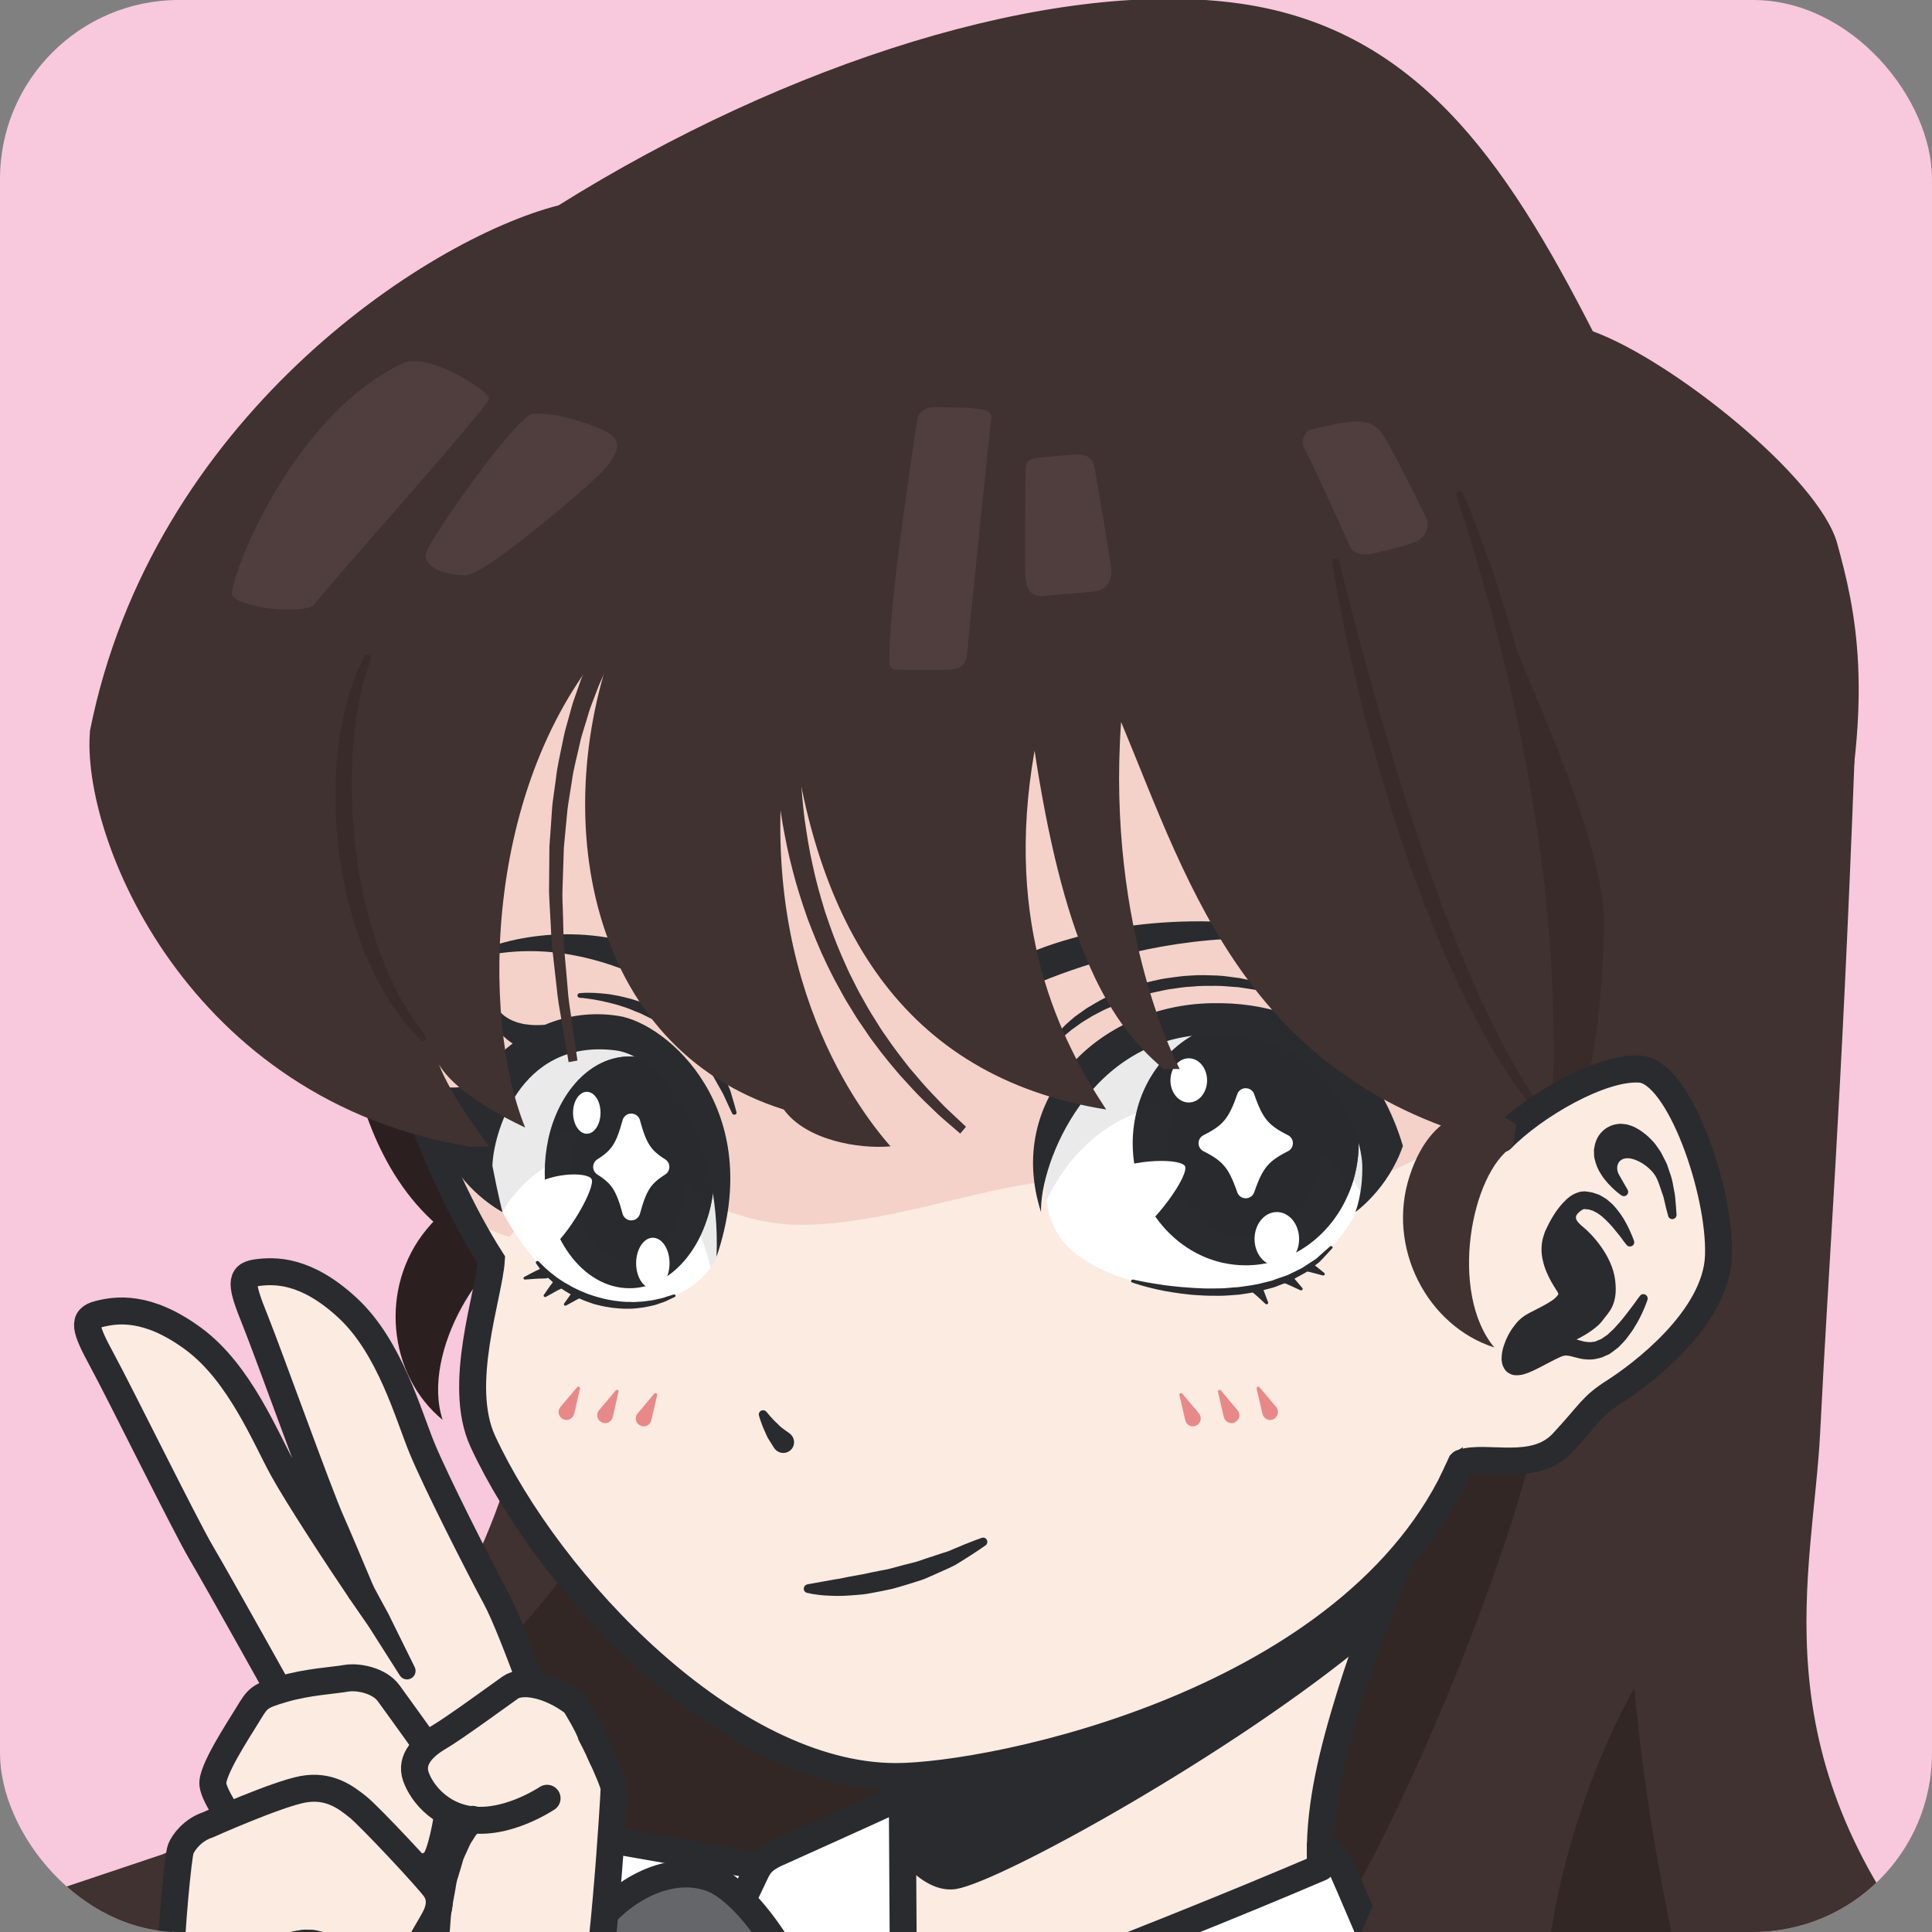 <svg width="108" height="108" viewBox="0 0 108 108" fill="none" xmlns="http://www.w3.org/2000/svg">
<rect x="0" y="0" width="108" height="108" fill="#808080" stroke="none"/>
<g clip-path="url(#clip0_11_2)">
<rect width="108" height="108" fill="#F8C8DC"/>
<path d="M159.991 167.35C159.966 166.812 159.935 166.255 159.91 165.692C159.895 165.411 159.88 165.119 159.865 164.833L159.84 164.396L159.78 163.959C159.488 161.608 159.051 159.051 158.167 156.469C157.946 155.826 157.75 155.163 157.494 154.51C157.218 153.872 156.937 153.219 156.655 152.561C156.505 152.24 156.384 151.893 156.208 151.582C156.037 151.26 155.867 150.939 155.696 150.617C155.339 149.979 155.028 149.311 154.631 148.683C153.109 146.137 151.25 143.695 149.216 141.359C147.131 139.074 144.871 136.889 142.5 134.859C140.114 132.855 137.657 130.936 135.171 129.168C132.694 127.395 130.218 125.707 127.807 124.125C125.406 122.542 123.085 121.015 120.885 119.564C118.694 118.122 116.665 116.72 114.827 115.399C113.912 114.731 113.053 114.078 112.24 113.455C111.456 112.807 110.677 112.225 110.004 111.627C109.351 111.064 108.758 110.522 108.216 110.009C98.24 97.768 101.354 88.012 101.751 80.025C102.228 70.411 102.947 61.595 103.665 42.532L30.516 43.341C30.516 43.341 30.516 46.204 30.516 67.086C30.516 87.304 21.856 97.938 9.097 103.655C7.249 104.278 5.335 104.916 3.376 105.574C0.633 106.493 -2.21 107.498 -5.089 108.588C-7.972 109.663 -10.855 110.944 -13.704 112.305C-16.547 113.701 -19.32 115.284 -21.957 117.012C-24.554 118.805 -27.01 120.744 -29.165 122.879C-29.713 123.396 -30.2 123.984 -30.707 124.521C-30.958 124.798 -31.209 125.074 -31.461 125.345C-31.712 125.612 -31.918 125.918 -32.149 126.204C-32.596 126.782 -33.038 127.355 -33.475 127.917C-33.887 128.5 -34.244 129.118 -34.62 129.7C-36.122 132.041 -37.172 134.457 -38.026 136.703L-38.192 137.12L-38.317 137.542C-38.403 137.823 -38.488 138.104 -38.569 138.376C-38.734 138.928 -38.89 139.461 -39.046 139.988C-39.222 140.505 -39.312 141.028 -39.417 141.53C-39.518 142.033 -39.618 142.525 -39.714 142.997C-39.804 143.469 -39.915 143.926 -39.98 144.368C-40.03 144.82 -40.081 145.247 -40.131 145.664C-40.221 146.488 -40.302 147.247 -40.377 147.93C-40.442 149.306 -40.452 150.386 -40.477 151.115C-40.492 151.848 -40.508 152.24 -40.508 152.24L-38.528 152.31C-38.528 152.31 -38.493 151.938 -38.433 151.235C-38.368 150.532 -38.302 149.502 -38.162 148.191C-38.056 147.548 -37.936 146.83 -37.805 146.051C-37.745 145.659 -37.675 145.252 -37.604 144.836C-37.524 144.414 -37.398 143.992 -37.293 143.55C-37.177 143.108 -37.062 142.655 -36.946 142.183C-36.825 141.716 -36.72 141.229 -36.529 140.757C-36.363 140.274 -36.188 139.782 -36.012 139.28C-35.921 139.029 -35.836 138.772 -35.745 138.516L-35.61 138.124L-35.434 137.748C-34.54 135.708 -33.475 133.538 -31.998 131.459C-31.627 130.941 -31.28 130.399 -30.878 129.886C-30.456 129.384 -30.034 128.877 -29.607 128.364C-29.386 128.113 -29.19 127.837 -28.949 127.601C-28.708 127.36 -28.472 127.118 -28.231 126.877C-27.744 126.4 -27.286 125.883 -26.764 125.421C-24.715 123.537 -22.379 121.829 -19.902 120.247C-18.471 119.388 -16.994 118.574 -15.487 117.8C-25.634 126.445 -30.376 136.366 -32.501 147.518C-35.841 165.059 -29.517 169.711 -29.517 169.711H-24.86C-24.86 169.711 -30.471 162.909 -26.176 147.277C-21.876 131.644 -11.378 122.336 4.893 112.908C-7.123 121.261 -19.968 140.953 -15.793 159.805C-11.614 178.662 2.702 187.252 2.702 187.252L7.359 185.212C2.944 175.894 4.019 163.266 4.019 163.266C5.571 178.421 16.19 185.212 16.19 185.212L18.486 184.69L63.956 200.101H87.194C92.086 194.214 94.236 174.046 94.236 174.046C94.236 174.046 93.282 197.278 92.207 200.975C100.365 202.312 113.807 200.975 113.807 200.975C113.807 200.975 123.472 195.008 127.169 173.373C130.871 151.732 120.011 132.021 120.011 132.021C120.011 132.021 131.082 138.567 137.517 152.29C145.117 168.49 142.088 182.836 142.088 182.836L145.549 184.153C153.41 162.166 144.976 146.051 132.559 132.84C135.025 134.498 137.466 136.236 139.817 138.064C142.148 139.908 144.348 141.882 146.378 143.936C148.352 146.036 150.155 148.221 151.647 150.502C153.079 152.802 154.334 155.128 155.173 157.474C156.108 159.795 156.62 162.116 157.007 164.281L157.087 164.682L157.127 165.089C157.153 165.356 157.178 165.622 157.203 165.883C157.258 166.41 157.308 166.923 157.358 167.425C157.429 167.927 157.419 168.42 157.424 168.897C157.429 169.379 157.434 169.841 157.439 170.293C157.439 170.745 157.464 171.183 157.444 171.609C157.414 172.031 157.384 172.438 157.353 172.83C157.303 173.614 157.258 174.337 157.213 174.99C157.052 176.291 156.886 177.311 156.791 178.014C156.69 178.712 156.635 179.084 156.635 179.084L158.564 179.536C158.564 179.536 158.644 179.154 158.79 178.436C158.931 177.718 159.167 176.668 159.418 175.327C159.503 174.644 159.594 173.89 159.699 173.071C159.75 172.659 159.8 172.232 159.855 171.79C159.9 171.343 159.9 170.881 159.925 170.399C159.94 169.922 159.961 169.429 159.981 168.917C160.001 168.41 160.036 167.887 159.991 167.35Z" fill="#3F3230"/>
<path d="M86.154 78.699C84.828 86.576 77.489 104.182 73.048 109.954H69.055V78.699H86.154Z" fill="#2B201F" fill-opacity="0.6"/>
<path d="M49.539 84.787H33.857C33.857 84.787 30.903 89.474 26.302 93.93V108.995H50.293L49.539 84.787Z" fill="#2B201F" fill-opacity="0.6"/>
<path d="M97.833 125.119C94.839 115.183 92.287 104.66 91.363 94.367C91.363 94.367 85.214 104.494 86.154 118.147L97.833 125.119Z" fill="#2B201F" fill-opacity="0.6"/>
<path d="M30.451 102.208C30.451 102.208 12.011 119.182 6.284 124.461C-5.887 133.794 -14.482 142.866 -14.839 143.936C-15.195 145.011 -10.423 156.108 -5.531 161.96C-0.638 167.807 9.745 172.895 16.19 174.051H45.666V119.237L30.451 102.208Z" fill="white" stroke="#292B2E" stroke-width="1.507" stroke-linecap="round" stroke-linejoin="round"/>
<path d="M80.397 82.361C80.397 82.361 77.303 88.806 75.449 94.854C73.591 100.897 72.475 106.624 76.811 112.114V124.843H43.406V105.75C43.406 105.75 49.564 104.398 50.438 100.34C51.312 96.286 52.744 82.361 52.744 82.361H80.397Z" fill="#FBEBE1" stroke="#292B2E" stroke-width="1.507"/>
<path d="M52.744 82.361C52.744 82.361 51.312 96.286 50.438 100.34C50.253 101.199 49.831 101.937 49.283 102.565C50.298 104.117 51.825 105.865 53.462 105.594C55.979 105.172 68.974 97.989 76.499 91.71C78.282 86.767 80.397 82.361 80.397 82.361H52.744Z" fill="#292B2E"/>
<path d="M29.818 69.291C27.09 69.818 23.499 75.59 24.744 79.372C21.705 76.891 21.158 71.973 23.85 68.718C26.543 65.458 29.341 66.387 30.451 68.236L29.818 69.291Z" fill="#2B201F"/>
<path d="M19.113 54.02C19.113 54.02 18.717 68.653 29.356 70.883H34.866V53.814L19.113 54.02Z" fill="#2B201F"/>
<path d="M27.467 70.431C27.347 72.4 25.518 77.393 26.99 80.573C30.687 88.565 40.774 99.31 50.082 99.31C55.452 99.31 75.796 95.251 81.643 81.884C81.643 81.884 87.37 78.483 89.881 71.265C92.383 64.041 102.108 43.933 88.746 25.679C75.379 7.419 45.305 6.706 29.436 20.666C13.563 34.625 21.203 60.641 27.467 70.431Z" fill="white"/>
<path d="M27.467 70.431C27.347 72.4 25.518 77.393 26.99 80.573C30.687 88.565 40.774 99.31 50.082 99.31C55.452 99.31 75.796 95.251 81.643 81.884C81.643 81.884 87.37 78.483 89.881 71.265C92.383 64.041 102.108 43.933 88.746 25.679C75.379 7.419 45.305 6.706 29.436 20.666C13.563 34.625 21.203 60.641 27.467 70.431Z" fill="#FBEBE1"/>
<path d="M95.196 53.101C96.371 44.782 95.562 34.992 88.746 25.679C75.379 7.419 45.305 6.706 29.436 20.666C14.688 33.636 20.234 57.009 26.121 68.105C26.829 68.522 27.608 68.879 28.467 69.14C28.467 69.14 31.782 65.403 34.58 65.488C37.373 65.569 40.256 68.532 44.928 68.467C49.605 68.397 54.342 66.518 58.511 66.041C62.68 65.558 76.59 66.041 76.59 66.041L83.612 62.66L95.196 53.101Z" fill="#F4D2C9"/>
<path d="M27.467 70.431C27.347 72.4 25.518 77.393 26.99 80.573C30.687 88.565 40.774 99.31 50.082 99.31C55.452 99.31 75.796 95.251 81.643 81.884C81.643 81.884 87.37 78.483 89.881 71.265C92.383 64.041 102.108 43.933 88.746 25.679C75.379 7.419 45.305 6.706 29.436 20.666C13.563 34.625 21.203 60.641 27.467 70.431Z" stroke="#292B2E" stroke-width="1.507"/>
<path d="M70.506 71.838C70.506 71.838 70.532 71.898 70.572 71.983C70.612 72.074 70.667 72.189 70.707 72.32C70.803 72.566 70.893 72.812 70.893 72.812C70.903 72.852 70.878 72.897 70.833 72.907C70.803 72.918 70.768 72.907 70.743 72.887L70.733 72.882C70.733 72.882 70.542 72.702 70.351 72.526C70.26 72.44 70.155 72.355 70.079 72.29C69.999 72.224 69.949 72.184 69.949 72.184C69.803 72.069 69.793 71.873 69.924 71.742C70.054 71.617 70.275 71.606 70.416 71.722C70.456 71.757 70.486 71.797 70.506 71.838Z" fill="#292B2E"/>
<path d="M72.089 71.195C72.089 71.195 72.134 71.245 72.204 71.315C72.275 71.385 72.365 71.481 72.455 71.591C72.631 71.797 72.802 72.003 72.802 72.003C72.832 72.038 72.827 72.089 72.787 72.114C72.757 72.134 72.722 72.134 72.692 72.124L72.681 72.119C72.681 72.119 72.435 72.003 72.189 71.893C72.074 71.838 71.948 71.787 71.848 71.747C71.752 71.712 71.687 71.687 71.687 71.687C71.506 71.617 71.426 71.436 71.506 71.275C71.581 71.119 71.787 71.044 71.963 71.114C72.008 71.129 72.059 71.165 72.089 71.195Z" fill="#292B2E"/>
<path d="M73.159 70.486C73.159 70.486 73.214 70.526 73.294 70.587C73.375 70.642 73.49 70.722 73.601 70.813C73.812 70.989 74.028 71.159 74.028 71.159C74.063 71.19 74.068 71.24 74.033 71.275C74.013 71.295 73.972 71.305 73.942 71.295H73.932C73.932 71.295 73.666 71.225 73.4 71.154C73.274 71.119 73.139 71.089 73.033 71.069C72.933 71.049 72.862 71.034 72.862 71.034C72.671 70.999 72.556 70.828 72.596 70.662C72.641 70.496 72.827 70.391 73.013 70.426C73.068 70.436 73.118 70.461 73.159 70.486Z" fill="#292B2E"/>
<path d="M66.262 57.084C62.424 57.491 59.746 60.922 58.938 62.971C58.134 65.016 58.134 67.864 59.475 69.457C60.822 71.054 64.368 72.435 68.964 72.199C73.561 71.958 76.63 68.211 76.811 64.031C75.444 58.852 71.672 56.622 66.262 57.084Z" fill="white"/>
<path d="M66.262 57.084C62.424 57.491 59.747 60.922 58.938 62.971C58.451 64.212 58.265 65.744 58.486 67.116C60.309 63.368 63.986 60.41 70.526 62.118C73.505 62.901 75.248 65.117 76.203 66.915C76.554 66.006 76.77 65.031 76.811 64.031C75.444 58.852 71.672 56.622 66.262 57.084Z" fill="#292B2E" fill-opacity="0.1"/>
<path d="M69.637 57.084C66.769 57.084 64.353 59.144 63.579 61.967C63.414 62.585 63.318 63.233 63.318 63.906C63.318 67.678 66.146 70.732 69.637 70.732C72.244 70.732 74.48 69.025 75.444 66.583C75.771 65.759 75.952 64.855 75.952 63.906C75.952 60.138 73.124 57.084 69.637 57.084Z" fill="#292B2E"/>
<path d="M75.952 63.906C75.952 60.138 73.124 57.084 69.637 57.084C66.769 57.084 64.353 59.144 63.579 61.967C64.227 61.756 64.976 61.605 65.785 61.535C65.488 62.248 65.312 63.052 65.312 63.906C65.312 66.789 67.246 69.12 69.637 69.12C71.888 69.12 73.736 67.045 73.937 64.393C73.932 64.388 73.932 64.383 73.927 64.378C74.505 64.996 75.022 65.724 75.444 66.583C75.771 65.759 75.952 64.855 75.952 63.906Z" fill="#292B2E" fill-opacity="0.5"/>
<path d="M75.952 63.906C75.952 61.269 74.565 58.983 72.536 57.848C72.169 57.662 71.777 57.491 71.37 57.35C70.818 57.18 70.235 57.084 69.637 57.084C68.13 57.084 66.759 57.652 65.674 58.601C66.131 58.526 66.603 58.476 67.106 58.476C73.907 58.42 75.52 64.212 75.55 65.795C75.55 65.975 75.55 66.146 75.54 66.312C75.801 65.558 75.952 64.755 75.952 63.906Z" fill="#292B2E" fill-opacity="0.5"/>
<path d="M71.772 63.906C70.552 64.519 70.14 65.011 69.637 66.483C69.13 65.011 68.718 64.519 67.502 63.906C68.718 63.298 69.13 62.806 69.637 61.334C70.14 62.801 70.552 63.298 71.772 63.906Z" fill="white" stroke="white" stroke-width="1.005" stroke-linecap="round" stroke-linejoin="round"/>
<path d="M67.477 60.395C67.477 61.078 67.02 61.63 66.453 61.63C65.885 61.63 65.428 61.078 65.428 60.395C65.428 59.711 65.885 59.159 66.453 59.159C67.02 59.159 67.477 59.711 67.477 60.395Z" fill="white"/>
<path d="M72.621 69.261C72.621 70.09 72.064 70.763 71.375 70.763C70.687 70.763 70.13 70.09 70.13 69.261C70.13 68.427 70.687 67.754 71.375 67.754C72.064 67.754 72.621 68.427 72.621 69.261Z" fill="white"/>
<path d="M62.881 69.457C64.489 68.582 66.578 65.594 66.222 65.157C65.86 64.725 62.906 64.75 61.329 65.84C61.329 65.84 60.852 67.914 62.881 69.457Z" fill="white"/>
<path d="M78.78 60.033C78.73 59.943 78.604 59.902 78.498 59.947L78.483 59.958C78.483 59.958 78.423 59.983 78.323 60.028C78.272 60.048 78.212 60.078 78.142 60.103C78.071 60.123 77.986 60.148 77.901 60.174C77.815 60.204 77.71 60.209 77.609 60.224C77.509 60.239 77.398 60.239 77.288 60.239C77.182 60.244 77.062 60.219 76.946 60.209C76.836 60.199 76.72 60.158 76.605 60.138C76.579 60.133 76.554 60.123 76.529 60.113C76.404 59.943 76.273 59.772 76.138 59.611C76.248 59.561 76.353 59.511 76.449 59.45C76.595 59.36 76.735 59.279 76.851 59.179C76.971 59.078 77.087 58.988 77.177 58.883C77.268 58.782 77.358 58.697 77.418 58.596C77.479 58.501 77.534 58.415 77.584 58.34C77.619 58.255 77.65 58.184 77.675 58.129C77.725 58.019 77.75 57.953 77.75 57.953C77.78 57.888 77.76 57.808 77.7 57.752C77.619 57.682 77.489 57.682 77.403 57.752L77.393 57.762C77.393 57.762 77.348 57.803 77.263 57.878C77.228 57.913 77.177 57.953 77.122 57.998C77.062 58.039 76.991 58.084 76.916 58.134C76.846 58.184 76.75 58.219 76.66 58.265C76.569 58.31 76.464 58.335 76.359 58.365C76.258 58.405 76.138 58.415 76.027 58.435C75.916 58.461 75.791 58.461 75.68 58.471C75.439 58.471 75.203 58.461 74.977 58.425C74.696 58.184 74.394 57.958 74.078 57.747C74.173 57.682 74.269 57.617 74.354 57.536C74.48 57.426 74.6 57.33 74.701 57.21C74.801 57.099 74.897 56.994 74.962 56.873C75.037 56.758 75.108 56.657 75.148 56.552C75.188 56.451 75.228 56.356 75.263 56.276C75.278 56.19 75.299 56.115 75.314 56.054C75.339 55.939 75.354 55.869 75.354 55.869C75.369 55.798 75.339 55.728 75.268 55.683C75.173 55.623 75.042 55.643 74.977 55.723L74.962 55.738C74.962 55.738 74.927 55.783 74.862 55.869C74.826 55.909 74.786 55.954 74.746 56.014C74.691 56.059 74.63 56.115 74.565 56.175C74.505 56.235 74.419 56.286 74.334 56.341C74.259 56.396 74.158 56.441 74.058 56.486C73.967 56.542 73.852 56.567 73.746 56.607C73.641 56.642 73.52 56.662 73.41 56.693C73.174 56.728 72.938 56.753 72.712 56.753C72.486 56.758 72.275 56.738 72.094 56.723C72.043 56.713 71.998 56.708 71.953 56.703C70.717 56.27 69.306 56.044 67.683 56.08C61.359 56.215 56.165 61.45 58.194 67.754C58.114 65.026 60.907 57.888 67.713 57.833C74.515 57.782 76.122 63.569 76.153 65.157C76.183 66.744 75.766 67.754 75.766 67.754C75.766 67.754 77.589 66.478 78.423 64.057C78.127 63.062 77.73 62.108 77.233 61.223C77.313 61.198 77.393 61.173 77.469 61.143C77.614 61.083 77.755 61.033 77.88 60.957C78.006 60.887 78.122 60.827 78.212 60.751C78.302 60.676 78.383 60.611 78.458 60.555C78.523 60.485 78.579 60.43 78.619 60.38C78.704 60.289 78.755 60.234 78.755 60.234C78.805 60.179 78.815 60.103 78.78 60.033Z" fill="#292B2E"/>
<path d="M63.348 71.531C63.348 71.531 63.529 71.571 63.846 71.632C64.006 71.667 64.197 71.702 64.423 71.737C64.644 71.777 64.895 71.807 65.172 71.853C65.448 71.883 65.744 71.923 66.061 71.948C66.377 71.968 66.709 72.003 67.055 72.013C67.402 72.034 67.759 72.028 68.12 72.023C68.487 72.028 68.844 71.968 69.216 71.953C69.577 71.903 69.939 71.858 70.29 71.787C70.461 71.747 70.637 71.707 70.803 71.662C70.979 71.627 71.144 71.581 71.295 71.516C71.612 71.395 71.938 71.32 72.199 71.169C72.34 71.099 72.471 71.034 72.601 70.974C72.666 70.943 72.732 70.908 72.792 70.878C72.847 70.843 72.908 70.803 72.958 70.768C73.179 70.622 73.385 70.486 73.566 70.371C73.726 70.235 73.862 70.105 73.978 70.004C74.209 69.803 74.339 69.688 74.339 69.688L74.349 69.678C74.384 69.647 74.435 69.647 74.47 69.678C74.5 69.708 74.5 69.753 74.475 69.778C74.475 69.778 74.354 69.914 74.143 70.14C74.033 70.255 73.912 70.396 73.751 70.552C73.576 70.687 73.375 70.838 73.159 71.009C73.103 71.049 73.048 71.089 72.988 71.134C72.928 71.169 72.862 71.205 72.797 71.24C72.661 71.315 72.526 71.391 72.385 71.466C72.114 71.637 71.782 71.742 71.451 71.873C71.29 71.943 71.114 71.998 70.933 72.038C70.758 72.084 70.577 72.129 70.396 72.179C70.029 72.26 69.647 72.315 69.271 72.37C68.889 72.395 68.507 72.44 68.13 72.435C67.759 72.435 67.387 72.435 67.03 72.405C66.674 72.395 66.332 72.35 66.011 72.31C65.689 72.27 65.388 72.214 65.106 72.169C63.996 71.953 63.288 71.692 63.288 71.692C63.238 71.677 63.213 71.627 63.233 71.581C63.253 71.541 63.303 71.521 63.348 71.531Z" fill="#292B2E"/>
<path d="M55.648 56.08C55.648 56.08 65.353 50.489 76.253 53.181C72.913 51.549 66.071 50.876 60.781 52.222C55.487 53.573 55.608 54.648 55.648 56.08Z" fill="#292B2E"/>
<path d="M58.712 58.305C58.712 58.305 58.837 58.124 59.063 57.813C59.204 57.667 59.37 57.481 59.571 57.28C59.787 57.099 60.013 56.863 60.309 56.672C60.455 56.572 60.6 56.466 60.756 56.356C60.922 56.26 61.093 56.16 61.269 56.054C61.615 55.843 62.012 55.663 62.424 55.482C62.63 55.401 62.846 55.316 63.062 55.231C63.278 55.15 63.509 55.095 63.735 55.02C63.961 54.949 64.197 54.889 64.433 54.839C64.669 54.789 64.906 54.728 65.147 54.693C65.634 54.628 66.116 54.547 66.598 54.532C67.076 54.492 67.553 54.517 68.01 54.532C68.467 54.547 68.904 54.633 69.316 54.678C69.723 54.764 70.11 54.849 70.461 54.924C70.808 55.03 71.119 55.135 71.395 55.226C71.677 55.311 71.898 55.437 72.089 55.512C72.466 55.683 72.676 55.778 72.676 55.778C72.742 55.808 72.767 55.879 72.732 55.934C72.702 55.984 72.636 56.009 72.576 55.989L72.566 55.984C72.566 55.984 72.345 55.914 71.953 55.793C71.757 55.733 71.536 55.633 71.255 55.577C70.979 55.512 70.667 55.447 70.336 55.356C69.994 55.306 69.622 55.246 69.225 55.185C68.829 55.165 68.412 55.11 67.98 55.11C67.548 55.11 67.101 55.1 66.648 55.15C66.191 55.165 65.739 55.251 65.282 55.311C65.056 55.351 64.835 55.411 64.614 55.452C64.388 55.497 64.167 55.552 63.951 55.617C63.735 55.683 63.519 55.743 63.313 55.813C63.107 55.884 62.901 55.959 62.7 56.029C62.499 56.1 62.313 56.195 62.128 56.276C61.937 56.356 61.751 56.431 61.585 56.522C61.409 56.612 61.243 56.697 61.083 56.783C60.927 56.873 60.781 56.969 60.636 57.054C60.495 57.139 60.359 57.23 60.244 57.32C60.118 57.411 60.003 57.491 59.892 57.572C59.686 57.737 59.52 57.888 59.37 58.014C59.104 58.295 58.948 58.456 58.948 58.456C58.898 58.511 58.807 58.521 58.742 58.471C58.687 58.431 58.677 58.36 58.712 58.305Z" fill="#292B2E"/>
<path d="M31.034 71.521C31.034 71.521 30.988 71.571 30.928 71.652C30.868 71.727 30.788 71.828 30.707 71.943C30.551 72.164 30.401 72.385 30.401 72.385C30.375 72.42 30.386 72.471 30.431 72.491C30.461 72.511 30.496 72.506 30.521 72.491L30.536 72.486C30.536 72.486 30.767 72.355 31.003 72.224C31.114 72.159 31.235 72.099 31.33 72.054C31.42 72.003 31.481 71.978 31.481 71.978C31.651 71.893 31.717 71.707 31.626 71.551C31.531 71.401 31.32 71.345 31.149 71.431C31.104 71.451 31.064 71.486 31.034 71.521Z" fill="#292B2E"/>
<path d="M32.174 72.008C32.174 72.008 32.134 72.064 32.068 72.139C32.008 72.214 31.923 72.315 31.847 72.43C31.692 72.651 31.536 72.867 31.536 72.867C31.506 72.903 31.521 72.953 31.561 72.978C31.591 72.993 31.626 72.993 31.657 72.978L31.666 72.968C31.666 72.968 31.903 72.842 32.134 72.712C32.249 72.646 32.37 72.586 32.465 72.541C32.561 72.496 32.621 72.466 32.621 72.466C32.792 72.385 32.857 72.199 32.767 72.049C32.676 71.893 32.465 71.838 32.294 71.918C32.244 71.938 32.204 71.973 32.174 72.008Z" fill="#292B2E"/>
<path d="M30.315 70.878C30.315 70.878 30.25 70.908 30.154 70.948C30.064 70.994 29.933 71.049 29.803 71.119C29.557 71.25 29.306 71.38 29.306 71.38C29.265 71.406 29.25 71.451 29.276 71.491C29.291 71.516 29.326 71.531 29.356 71.526H29.371C29.371 71.526 29.647 71.506 29.924 71.486C30.054 71.476 30.195 71.471 30.3 71.471C30.406 71.466 30.476 71.466 30.476 71.466C30.672 71.466 30.828 71.325 30.823 71.149C30.818 70.979 30.662 70.843 30.466 70.843C30.411 70.843 30.36 70.858 30.315 70.878Z" fill="#292B2E"/>
<path d="M26.658 63.047L28.09 67.754C28.929 69.301 30.958 72.646 34.404 72.912C37.85 73.184 39.759 71.285 40.086 70.165C40.412 69.05 40.513 62.585 38.026 59.832C35.54 57.074 29.316 55.602 26.658 63.047Z" fill="white"/>
<path d="M33.52 64.298C36.65 64.122 38.689 66.85 39.729 70.863C39.905 70.617 40.025 70.376 40.086 70.165C40.412 69.045 40.513 62.585 38.026 59.832C35.54 57.074 29.316 55.602 26.658 63.047L28.09 67.754C28.09 67.754 29.728 64.514 33.52 64.298Z" fill="#292B2E" fill-opacity="0.1"/>
<path d="M35.193 59.058C33.043 59.058 31.23 61.017 30.647 63.695C30.521 64.278 30.451 64.895 30.451 65.533C30.451 69.115 32.571 72.013 35.193 72.013C37.147 72.013 38.83 70.391 39.553 68.075C39.794 67.297 39.93 66.438 39.93 65.533C39.93 61.957 37.81 59.058 35.193 59.058Z" fill="#292B2E"/>
<path d="M39.93 65.533C39.93 61.957 37.81 59.058 35.188 59.058C33.038 59.058 31.23 61.017 30.647 63.7C31.129 63.494 31.697 63.353 32.304 63.283C32.074 63.961 31.948 64.725 31.948 65.533C31.948 68.271 33.4 70.486 35.193 70.486C36.881 70.486 38.267 68.517 38.423 65.996C38.418 65.996 38.418 65.996 38.418 65.996C38.85 66.578 39.237 67.266 39.553 68.075C39.794 67.297 39.93 66.438 39.93 65.533Z" fill="#292B2E" fill-opacity="0.5"/>
<path d="M39.93 65.533C39.93 63.032 38.89 60.862 37.368 59.787C37.092 59.606 36.8 59.45 36.489 59.31C36.077 59.149 35.645 59.058 35.188 59.058C34.063 59.058 33.028 59.601 32.219 60.5C32.561 60.425 32.917 60.385 33.289 60.38C38.398 60.329 39.603 65.825 39.628 67.332C39.628 67.502 39.628 67.663 39.623 67.819C39.819 67.106 39.93 66.342 39.93 65.533Z" fill="#292B2E" fill-opacity="0.5"/>
<path d="M36.916 65.232C35.986 65.825 35.675 66.297 35.288 67.719C34.901 66.297 34.59 65.825 33.661 65.232C34.59 64.644 34.901 64.167 35.288 62.751C35.675 64.167 35.986 64.644 36.916 65.232Z" fill="white" stroke="white" stroke-width="1.005" stroke-linecap="round" stroke-linejoin="round"/>
<path d="M33.57 62.203C33.57 62.851 33.229 63.378 32.802 63.378C32.38 63.378 32.033 62.851 32.033 62.203C32.033 61.555 32.38 61.033 32.802 61.033C33.229 61.033 33.57 61.555 33.57 62.203Z" fill="white"/>
<path d="M37.428 70.617C37.428 71.4 37.011 72.038 36.494 72.038C35.981 72.038 35.56 71.4 35.56 70.617C35.56 69.828 35.981 69.19 36.494 69.19C37.011 69.19 37.428 69.828 37.428 70.617Z" fill="white"/>
<path d="M30.556 69.979C31.767 69.15 33.334 66.312 33.063 65.9C32.797 65.488 30.582 65.513 29.391 66.548C29.391 66.548 29.034 68.517 30.556 69.979Z" fill="white"/>
<path d="M34.59 56.793C33.113 56.557 31.717 56.758 30.461 57.285C30.31 57.295 30.15 57.31 29.979 57.305C29.748 57.305 29.517 57.28 29.281 57.245C29.17 57.215 29.044 57.195 28.939 57.16C28.834 57.119 28.718 57.089 28.628 57.044C28.527 56.994 28.432 56.949 28.351 56.893C28.271 56.838 28.18 56.788 28.125 56.728C28.06 56.667 28 56.612 27.944 56.567C27.899 56.512 27.859 56.461 27.829 56.421C27.759 56.336 27.723 56.291 27.723 56.291L27.713 56.276C27.643 56.195 27.512 56.175 27.417 56.235C27.352 56.281 27.322 56.351 27.337 56.421C27.337 56.421 27.352 56.492 27.377 56.607C27.392 56.667 27.407 56.743 27.427 56.828C27.462 56.908 27.497 57.004 27.543 57.104C27.583 57.215 27.653 57.315 27.723 57.426C27.794 57.546 27.889 57.652 27.99 57.767C28.085 57.883 28.211 57.983 28.331 58.094C28.432 58.179 28.542 58.255 28.658 58.33C28.407 58.521 28.165 58.722 27.929 58.938C27.859 58.953 27.789 58.968 27.708 58.978C27.487 59.013 27.251 59.023 27.01 59.023C26.895 59.013 26.774 59.013 26.658 58.993C26.548 58.968 26.432 58.958 26.332 58.923C26.226 58.893 26.116 58.862 26.03 58.817C25.94 58.772 25.845 58.742 25.774 58.687C25.699 58.636 25.629 58.591 25.568 58.556C25.513 58.506 25.463 58.466 25.423 58.431C25.342 58.355 25.297 58.32 25.297 58.32L25.282 58.305C25.202 58.235 25.066 58.235 24.986 58.31C24.925 58.36 24.91 58.441 24.941 58.506C24.941 58.506 24.966 58.571 25.011 58.682C25.041 58.742 25.066 58.812 25.106 58.893C25.157 58.968 25.212 59.053 25.272 59.149C25.327 59.249 25.418 59.335 25.513 59.435C25.604 59.546 25.714 59.636 25.835 59.731C25.955 59.837 26.096 59.912 26.236 60.003C26.382 60.093 26.533 60.154 26.689 60.229C26.709 60.239 26.729 60.244 26.744 60.254C26.674 60.344 26.608 60.44 26.538 60.535C26.392 60.596 26.241 60.646 26.081 60.696C25.97 60.716 25.855 60.751 25.739 60.761C25.624 60.771 25.508 60.797 25.398 60.791C25.287 60.791 25.177 60.797 25.076 60.776C24.976 60.761 24.875 60.756 24.79 60.726C24.699 60.701 24.619 60.681 24.544 60.656C24.473 60.631 24.413 60.6 24.368 60.581C24.262 60.535 24.207 60.51 24.207 60.51L24.192 60.5C24.087 60.455 23.961 60.495 23.911 60.59C23.87 60.656 23.886 60.731 23.936 60.786C23.936 60.786 23.981 60.842 24.066 60.937C24.112 60.982 24.167 61.043 24.227 61.108C24.302 61.168 24.388 61.233 24.478 61.304C24.569 61.384 24.684 61.439 24.81 61.51C24.93 61.585 25.071 61.64 25.222 61.696C25.372 61.761 25.528 61.796 25.694 61.841C25.709 61.841 25.719 61.846 25.734 61.846C25.362 62.55 25.061 63.293 24.835 64.062C25.669 66.483 28.09 67.759 28.09 67.759C28.09 67.759 27.854 66.875 27.527 65.177C27.553 63.589 28.934 58.029 34.409 58.717C36.921 59.028 40.322 63.449 40.055 70.255C42.858 61.992 37.308 57.225 34.59 56.793Z" fill="#292B2E"/>
<path d="M39.428 56.798C39.428 56.798 32.842 51.207 25.448 53.904C27.713 52.272 32.355 51.599 35.946 52.945C39.533 54.291 39.453 55.366 39.428 56.798Z" fill="#292B2E"/>
<path d="M30.119 70.522C30.119 70.522 30.21 70.612 30.366 70.768C30.441 70.853 30.541 70.933 30.657 71.034C30.762 71.134 30.908 71.235 31.049 71.35C31.194 71.471 31.375 71.571 31.551 71.692C31.747 71.792 31.938 71.923 32.154 72.023C32.365 72.134 32.596 72.224 32.827 72.32C33.063 72.4 33.309 72.486 33.555 72.546C33.801 72.621 34.058 72.666 34.309 72.707C34.56 72.742 34.811 72.772 35.052 72.777C35.173 72.777 35.293 72.777 35.409 72.787C35.524 72.782 35.64 72.772 35.755 72.767C35.977 72.762 36.182 72.722 36.378 72.697C36.574 72.676 36.74 72.621 36.901 72.591C37.056 72.561 37.187 72.516 37.293 72.475C37.514 72.405 37.639 72.37 37.639 72.37L37.649 72.365C37.694 72.35 37.74 72.37 37.76 72.41C37.77 72.445 37.755 72.486 37.72 72.501C37.72 72.501 37.599 72.561 37.383 72.661C37.278 72.712 37.147 72.777 36.991 72.822C36.83 72.872 36.66 72.953 36.454 72.988C36.253 73.028 36.032 73.088 35.796 73.108C35.56 73.144 35.303 73.164 35.042 73.159C34.781 73.164 34.51 73.134 34.238 73.108C33.967 73.068 33.691 73.023 33.425 72.953C33.153 72.897 32.897 72.787 32.646 72.697C32.395 72.591 32.154 72.486 31.933 72.365C31.702 72.254 31.506 72.109 31.31 71.988C31.129 71.848 30.953 71.727 30.808 71.586C30.662 71.456 30.526 71.34 30.426 71.215C30.32 71.094 30.225 70.994 30.165 70.903C30.039 70.722 29.964 70.622 29.964 70.622C29.939 70.582 29.949 70.526 29.994 70.501C30.034 70.481 30.089 70.486 30.119 70.522Z" fill="#292B2E"/>
<path d="M32.415 55.517C32.415 55.517 32.46 55.512 32.556 55.507C32.651 55.502 32.787 55.492 32.958 55.497C33.128 55.497 33.334 55.507 33.575 55.527C33.812 55.547 34.083 55.572 34.369 55.633C34.66 55.678 34.967 55.763 35.293 55.843C35.615 55.949 35.956 56.044 36.288 56.2C36.454 56.276 36.62 56.351 36.795 56.426C36.961 56.512 37.117 56.612 37.283 56.703C37.619 56.883 37.921 57.119 38.227 57.346C38.523 57.577 38.785 57.848 39.056 58.094C39.287 58.375 39.518 58.647 39.739 58.913C39.925 59.199 40.091 59.48 40.256 59.742C40.412 60.008 40.513 60.279 40.628 60.515C40.744 60.756 40.839 60.977 40.889 61.188C40.95 61.389 41.005 61.57 41.045 61.716C41.125 62.007 41.171 62.173 41.171 62.173C41.191 62.233 41.151 62.298 41.08 62.308C41.02 62.324 40.955 62.298 40.929 62.243L40.925 62.233C40.925 62.233 40.849 62.077 40.724 61.806C40.658 61.67 40.583 61.505 40.498 61.314C40.422 61.123 40.291 60.922 40.166 60.696C40.035 60.475 39.92 60.224 39.749 59.988C39.573 59.747 39.382 59.5 39.202 59.239C38.986 58.998 38.759 58.752 38.533 58.501C38.272 58.28 38.036 58.029 37.755 57.818C37.463 57.622 37.202 57.391 36.891 57.225C36.74 57.139 36.594 57.044 36.444 56.964C36.288 56.888 36.132 56.813 35.987 56.738C35.836 56.657 35.68 56.597 35.529 56.542C35.379 56.481 35.233 56.411 35.087 56.361C34.786 56.266 34.51 56.16 34.239 56.1C33.706 55.964 33.249 55.874 32.927 55.834C32.767 55.813 32.641 55.793 32.556 55.788C32.47 55.778 32.42 55.778 32.42 55.778C32.34 55.778 32.274 55.718 32.279 55.643C32.279 55.577 32.335 55.527 32.405 55.517H32.415Z" fill="#292B2E"/>
<path d="M66.091 77.906C66.071 77.88 66.036 77.865 66.001 77.876C65.95 77.886 65.92 77.936 65.93 77.986L66.257 79.392C66.272 79.458 66.302 79.523 66.347 79.578C66.503 79.764 66.779 79.784 66.965 79.629C67.151 79.473 67.176 79.197 67.02 79.011L66.091 77.906Z" fill="#E88987"/>
<path d="M68.251 77.73C68.226 77.7 68.191 77.69 68.156 77.695C68.105 77.71 68.075 77.755 68.085 77.805L68.412 79.212C68.427 79.277 68.457 79.342 68.507 79.398C68.663 79.583 68.939 79.609 69.125 79.448C69.311 79.292 69.336 79.016 69.175 78.83L68.251 77.73Z" fill="#E88987"/>
<path d="M71.335 78.649L70.406 77.549C70.386 77.524 70.351 77.509 70.316 77.519C70.265 77.529 70.235 77.579 70.245 77.629L70.572 79.031C70.582 79.096 70.617 79.162 70.662 79.217C70.818 79.403 71.094 79.428 71.28 79.272C71.466 79.111 71.491 78.835 71.335 78.649Z" fill="#E88987"/>
<path d="M36.574 77.906C36.594 77.88 36.63 77.865 36.665 77.876C36.715 77.886 36.745 77.936 36.735 77.986L36.409 79.392C36.394 79.458 36.363 79.523 36.318 79.578C36.162 79.764 35.886 79.784 35.7 79.629C35.509 79.473 35.489 79.197 35.645 79.011L36.574 77.906Z" fill="#E88987"/>
<path d="M34.414 77.73C34.44 77.7 34.475 77.69 34.51 77.695C34.56 77.71 34.59 77.755 34.575 77.805L34.254 79.212C34.239 79.277 34.208 79.342 34.158 79.398C34.002 79.583 33.726 79.609 33.54 79.448C33.354 79.292 33.329 79.016 33.49 78.83L34.414 77.73Z" fill="#E88987"/>
<path d="M31.33 78.649L32.259 77.549C32.279 77.524 32.315 77.509 32.35 77.519C32.4 77.529 32.43 77.579 32.42 77.629L32.099 79.031C32.083 79.096 32.048 79.162 32.003 79.217C31.847 79.403 31.571 79.428 31.385 79.272C31.194 79.111 31.174 78.835 31.33 78.649Z" fill="#E88987"/>
<path d="M42.853 78.93C42.853 78.93 42.924 79.021 43.034 79.146C43.145 79.267 43.29 79.433 43.451 79.578C43.526 79.654 43.602 79.729 43.677 79.794C43.752 79.85 43.823 79.9 43.883 79.945C43.999 80.025 44.074 80.081 44.074 80.081L44.139 80.131C44.41 80.327 44.471 80.704 44.275 80.975C44.079 81.241 43.702 81.301 43.431 81.106C43.366 81.06 43.316 81.005 43.275 80.945C43.275 80.945 43.205 80.829 43.094 80.658C43.044 80.578 42.984 80.478 42.919 80.377C42.863 80.272 42.818 80.156 42.768 80.046C42.662 79.83 42.582 79.599 42.522 79.433C42.462 79.262 42.431 79.151 42.431 79.151L42.426 79.136C42.391 79.006 42.467 78.875 42.597 78.84C42.698 78.815 42.793 78.855 42.853 78.93Z" fill="#292B2E"/>
<path d="M55.18 86.114C55.135 85.988 55.005 85.923 54.879 85.968L54.849 85.978C54.849 85.978 54.236 86.189 53.372 86.561C53.261 86.606 53.151 86.656 53.035 86.706C52.915 86.752 52.784 86.787 52.659 86.827C52.403 86.912 52.131 87.003 51.85 87.093C51.569 87.179 51.292 87.304 50.986 87.365C50.685 87.44 50.383 87.515 50.082 87.601L49.63 87.721C49.474 87.751 49.323 87.781 49.173 87.806C48.866 87.862 48.57 87.932 48.283 87.992C47.992 88.048 47.716 88.098 47.45 88.143C47.183 88.193 46.932 88.259 46.701 88.284C45.762 88.454 45.134 88.565 45.134 88.565L45.129 88.57C45.038 88.585 44.958 88.656 44.938 88.756C44.908 88.886 44.988 89.017 45.119 89.042C45.119 89.042 45.159 89.052 45.239 89.067C45.31 89.087 45.425 89.108 45.571 89.128C45.862 89.178 46.279 89.203 46.772 89.213C47.023 89.218 47.289 89.203 47.575 89.183C47.856 89.153 48.163 89.148 48.464 89.097C48.771 89.037 49.087 88.987 49.409 88.917C49.564 88.886 49.725 88.851 49.886 88.816L50.363 88.681C50.685 88.59 50.996 88.485 51.307 88.389C51.624 88.304 51.915 88.158 52.197 88.038C52.483 87.907 52.754 87.786 53.015 87.671C53.141 87.606 53.267 87.555 53.387 87.49C53.503 87.42 53.613 87.354 53.719 87.289C54.562 86.767 55.095 86.385 55.095 86.385C55.18 86.325 55.215 86.214 55.18 86.114Z" fill="#292B2E"/>
<path d="M102.705 30.391C101.691 26.694 93.458 20.128 89.042 18.521C84.15 8.972 79.076 1.391 68.874 0.141C58.672 -1.11 44.114 3.421 31.225 11.478C23.765 13.387 8.494 23.469 5.033 40.834C4.496 46.802 10.519 61.55 26.332 64.112L27.347 64.082C27.347 64.082 25.202 61.299 24.544 59.511C25.619 61.359 29.356 63.027 29.356 63.027C26.879 56.959 26.985 43.295 34.565 35.288C30.556 45.435 32.782 58.551 43.813 62.022C45.069 63.745 47.992 64.237 49.781 64.082C47.751 61.776 41.788 53.663 44.175 40C45.486 51.514 50.318 60.179 61.836 62.022C59.269 58.139 56.095 51.81 57.833 41.964C59.39 52.172 61.655 56.959 65.056 59.757H65.945C65.945 59.757 61.836 52.111 62.67 40.357C66.548 49.665 69.813 60.776 84.561 64.112H94.884C94.884 64.112 100.616 57.602 102.705 48.173C104.795 38.744 103.72 34.093 102.705 30.391Z" fill="#3F3230"/>
<path d="M45.174 36.75C45.174 36.75 45.154 36.851 45.114 37.047C45.079 37.247 45.029 37.549 44.973 37.936C44.868 38.709 44.757 39.829 44.732 41.181C44.702 42.532 44.767 44.114 44.978 45.797C45.099 46.631 45.229 47.5 45.43 48.369C45.611 49.238 45.857 50.107 46.123 50.971C46.41 51.83 46.716 52.684 47.078 53.498C47.259 53.91 47.435 54.316 47.636 54.703C47.831 55.095 48.022 55.482 48.238 55.849C48.444 56.22 48.65 56.587 48.876 56.929C49.092 57.275 49.298 57.622 49.529 57.933C49.966 58.581 50.423 59.164 50.845 59.701C51.287 60.219 51.689 60.701 52.076 61.103C52.463 61.5 52.784 61.861 53.086 62.128C53.669 62.675 54 62.987 54 62.987L53.678 63.368C53.678 63.368 53.327 63.067 52.709 62.535C52.398 62.268 52.056 61.912 51.644 61.525C51.232 61.128 50.805 60.651 50.333 60.133C49.876 59.601 49.389 59.023 48.916 58.375C48.665 58.059 48.439 57.712 48.203 57.361C47.957 57.019 47.731 56.652 47.505 56.276C47.269 55.904 47.053 55.512 46.842 55.115C46.616 54.723 46.42 54.306 46.214 53.895C45.812 53.061 45.461 52.192 45.129 51.313C44.818 50.428 44.531 49.529 44.305 48.635C44.064 47.741 43.893 46.847 43.737 45.978C43.451 44.235 43.326 42.592 43.3 41.176C43.28 39.764 43.351 38.584 43.431 37.755C43.471 37.338 43.517 37.011 43.547 36.785C43.587 36.554 43.607 36.434 43.607 36.434L45.174 36.75Z" fill="#3F3230"/>
<path d="M35.977 34.208C35.977 34.208 35.896 34.284 35.791 34.404C35.685 34.52 35.504 34.736 35.303 35.012C35.203 35.153 35.092 35.308 34.972 35.479C34.861 35.655 34.741 35.851 34.61 36.057C34.474 36.258 34.364 36.494 34.228 36.735C34.098 36.976 33.962 37.232 33.842 37.509C33.721 37.785 33.58 38.066 33.455 38.373C33.339 38.679 33.219 38.995 33.093 39.317C32.962 39.644 32.867 39.99 32.762 40.342C32.661 40.693 32.531 41.045 32.445 41.417C32.289 42.165 32.063 42.929 31.958 43.727C31.893 44.124 31.832 44.526 31.767 44.928C31.702 45.335 31.682 45.742 31.636 46.149C31.596 46.56 31.556 46.967 31.521 47.374C31.506 47.786 31.491 48.193 31.481 48.595C31.466 49.002 31.456 49.404 31.441 49.8C31.43 50.197 31.456 50.589 31.466 50.971C31.496 51.745 31.486 52.493 31.551 53.201C31.616 53.904 31.677 54.573 31.727 55.191C31.767 55.808 31.857 56.371 31.933 56.868C32.003 57.366 32.063 57.803 32.119 58.159C32.219 58.873 32.279 59.284 32.279 59.284L31.787 59.375C31.787 59.375 31.717 58.963 31.596 58.245C31.531 57.888 31.456 57.451 31.375 56.949C31.285 56.446 31.184 55.884 31.124 55.261C31.054 54.638 30.978 53.965 30.898 53.252C30.808 52.538 30.802 51.78 30.747 50.996C30.732 50.604 30.697 50.207 30.692 49.806C30.697 49.399 30.702 48.992 30.702 48.58C30.707 48.168 30.707 47.751 30.712 47.334C30.742 46.917 30.772 46.495 30.802 46.078C30.833 45.661 30.848 45.239 30.898 44.822C30.958 44.411 31.014 43.994 31.069 43.587C31.154 42.758 31.365 41.964 31.511 41.191C31.591 40.799 31.712 40.427 31.807 40.06C31.913 39.694 31.998 39.327 32.129 38.986C32.249 38.644 32.37 38.307 32.48 37.981C32.606 37.659 32.746 37.358 32.867 37.062C32.988 36.765 33.123 36.489 33.259 36.233C33.395 35.971 33.51 35.72 33.646 35.494C33.781 35.268 33.907 35.057 34.022 34.861C34.148 34.67 34.269 34.495 34.374 34.339C34.595 34.023 34.776 33.791 34.927 33.621C35.077 33.445 35.143 33.38 35.143 33.38L35.977 34.208Z" fill="#3F3230"/>
<path d="M89.67 51.87C89.76 47.786 86.686 40.955 84.813 36.408C84.813 36.408 84.818 36.439 84.828 36.484C84.722 36.092 84.622 35.705 84.506 35.334C84.24 34.419 83.974 33.56 83.713 32.767C83.471 31.973 83.205 31.255 82.979 30.622C82.743 29.989 82.537 29.436 82.356 28.984C82.18 28.532 82.03 28.18 81.929 27.939C81.824 27.703 81.769 27.578 81.769 27.578C81.728 27.482 81.623 27.437 81.522 27.472C81.422 27.507 81.372 27.618 81.407 27.718C81.407 27.718 81.588 28.236 81.884 29.155C82.035 29.612 82.201 30.175 82.396 30.813C82.577 31.461 82.803 32.184 83.024 32.978C83.255 33.771 83.481 34.635 83.713 35.55C83.833 36.007 83.949 36.479 84.059 36.961C84.175 37.443 84.295 37.936 84.421 38.438C84.637 39.443 84.878 40.482 85.084 41.542C85.28 42.607 85.496 43.687 85.662 44.772C85.752 45.315 85.842 45.852 85.933 46.395C86.018 46.932 86.073 47.475 86.149 48.012C86.219 48.545 86.289 49.077 86.355 49.605C86.405 50.132 86.45 50.654 86.495 51.167C86.546 51.679 86.591 52.182 86.641 52.674C86.666 53.171 86.696 53.653 86.721 54.126C86.777 55.065 86.837 55.959 86.827 56.783C86.837 57.607 86.852 58.36 86.857 59.033C86.832 59.701 86.812 60.284 86.797 60.766C86.767 61.731 86.752 62.283 86.752 62.283V62.293C86.746 62.379 86.812 62.454 86.902 62.464C86.998 62.474 87.083 62.409 87.093 62.313C87.093 62.313 87.093 62.303 87.093 62.283H88.022C89.002 60.761 89.58 55.959 89.67 51.87Z" fill="#352727" fill-opacity="0.6"/>
<path d="M23.775 57.908C23.775 57.908 23.574 57.627 23.218 57.135C23.032 56.903 22.846 56.587 22.635 56.22C22.529 56.039 22.419 55.849 22.298 55.648C22.198 55.437 22.087 55.216 21.977 54.98C21.866 54.748 21.731 54.517 21.63 54.256C21.53 54 21.424 53.729 21.319 53.458C21.078 52.915 20.947 52.297 20.731 51.694C20.651 51.383 20.565 51.066 20.485 50.745C20.399 50.423 20.324 50.097 20.264 49.76C20.198 49.429 20.133 49.097 20.068 48.761C20.018 48.419 19.973 48.078 19.922 47.736C19.822 47.058 19.777 46.37 19.721 45.697C19.701 45.018 19.646 44.35 19.666 43.707C19.661 43.059 19.701 42.441 19.731 41.849C19.767 41.256 19.842 40.703 19.902 40.191C19.947 39.935 19.993 39.694 20.033 39.463C20.073 39.232 20.103 39.006 20.158 38.81C20.259 38.408 20.324 38.056 20.425 37.765C20.615 37.182 20.726 36.851 20.726 36.851C20.756 36.755 20.716 36.65 20.625 36.609C20.525 36.564 20.41 36.605 20.364 36.705C20.364 36.705 20.214 37.021 19.952 37.579C19.827 37.855 19.716 38.232 19.571 38.644C19.415 39.061 19.325 39.538 19.194 40.06C19.098 40.588 18.988 41.161 18.913 41.768C18.882 42.07 18.847 42.386 18.812 42.708C18.777 43.024 18.782 43.356 18.767 43.687C18.727 44.355 18.757 45.049 18.777 45.747C18.792 46.098 18.832 46.45 18.862 46.807C18.887 47.158 18.923 47.515 18.983 47.867C19.038 48.218 19.088 48.57 19.144 48.922C19.214 49.268 19.289 49.615 19.36 49.956C19.43 50.303 19.52 50.639 19.621 50.971C19.716 51.303 19.807 51.629 19.902 51.95C20.018 52.262 20.133 52.573 20.244 52.875C20.299 53.026 20.354 53.176 20.41 53.322C20.475 53.468 20.54 53.608 20.605 53.749C20.736 54.025 20.862 54.296 20.982 54.558C21.103 54.824 21.253 55.06 21.379 55.296C21.515 55.527 21.64 55.748 21.766 55.959C21.906 56.16 22.042 56.351 22.168 56.527C22.419 56.883 22.64 57.19 22.861 57.416C23.283 57.878 23.519 58.139 23.519 58.139C23.579 58.199 23.675 58.215 23.745 58.164C23.82 58.109 23.84 57.998 23.785 57.923L23.775 57.908Z" fill="#352727" fill-opacity="0.6"/>
<path d="M86.294 62.193C86.294 62.193 86.018 61.756 85.531 60.997C85.28 60.621 84.978 60.174 84.692 59.611C84.396 59.053 84.034 58.446 83.692 57.757C83.361 57.059 82.979 56.316 82.612 55.507C82.266 54.693 81.899 53.834 81.522 52.945C81.176 52.046 80.784 51.127 80.447 50.167C80.106 49.208 79.739 48.243 79.433 47.259C79.272 46.772 79.106 46.279 78.935 45.797C78.78 45.305 78.624 44.818 78.468 44.33C78.152 43.366 77.87 42.406 77.599 41.477C77.328 40.543 77.067 39.644 76.821 38.79C76.585 37.936 76.358 37.127 76.153 36.378C75.957 35.625 75.771 34.942 75.61 34.329C75.454 33.721 75.314 33.189 75.203 32.747C74.982 31.872 74.856 31.37 74.856 31.37C74.831 31.275 74.736 31.209 74.635 31.224C74.53 31.24 74.455 31.34 74.47 31.446C74.47 31.446 74.545 31.958 74.706 32.857C74.877 33.751 75.108 35.027 75.454 36.549C75.63 37.308 75.826 38.132 76.027 39.001C76.248 39.87 76.464 40.784 76.74 41.723C77.006 42.657 77.278 43.632 77.584 44.606C77.876 45.591 78.187 46.586 78.538 47.565C78.86 48.555 79.247 49.524 79.603 50.484C79.955 51.448 80.367 52.373 80.734 53.282C81.11 54.181 81.542 55.025 81.919 55.839C82.321 56.642 82.738 57.381 83.1 58.074C83.471 58.767 83.883 59.36 84.215 59.902C84.541 60.45 84.883 60.892 85.154 61.254C85.712 61.982 86.023 62.399 86.023 62.399C86.078 62.469 86.179 62.489 86.254 62.439C86.33 62.389 86.355 62.283 86.305 62.203L86.294 62.193Z" fill="#352727" fill-opacity="0.6"/>
<path d="M81.588 82.01C82.974 81.527 85.762 82.361 87.354 80.653C88.942 78.941 88.942 78.624 90.258 77.785C91.569 76.951 95.944 73.772 96.065 70.19C96.185 66.608 93.874 59.927 91.689 59.767C89.499 59.611 86.556 61.043 84.767 62.871L81.588 82.01Z" fill="#FBEBE1"/>
<path d="M83.939 63.665C85.727 61.831 89.499 59.611 91.689 59.767C93.875 59.927 96.185 66.608 96.065 70.19C95.944 73.772 91.569 76.951 90.258 77.785C88.942 78.624 88.942 78.941 87.354 80.648C85.762 82.361 83.085 81.296 81.698 81.779L81.201 82.823" stroke="#292B2E" stroke-width="1.507" stroke-linecap="round" stroke-linejoin="round"/>
<path d="M91.669 72.445C91.669 72.445 91.614 72.521 91.509 72.661C91.413 72.802 91.257 73.013 91.057 73.269C90.866 73.525 90.625 73.837 90.328 74.153C90.193 74.324 90.017 74.45 89.856 74.615C89.766 74.676 89.675 74.736 89.585 74.801L89.519 74.847L89.469 74.867L89.273 74.952C89.118 75.032 89.072 74.992 88.982 75.022C88.891 75.032 88.781 75.027 88.665 75.012C88.52 74.997 88.344 74.937 88.128 74.877C88.766 74.565 89.334 74.158 89.575 73.827C89.896 73.38 90.464 72.963 90.288 71.561C90.117 70.16 88.942 68.954 88.535 68.623C88.128 68.291 87.977 68.085 88.198 67.829C88.329 67.698 88.47 67.603 88.53 67.593C88.545 67.583 88.545 67.593 88.55 67.588H88.555H88.575L88.781 67.608C88.861 67.608 88.876 67.633 88.917 67.643C88.952 67.653 88.992 67.668 89.027 67.673C89.112 67.724 89.203 67.764 89.288 67.809C89.369 67.864 89.449 67.924 89.529 67.98C89.831 68.241 90.092 68.522 90.288 68.773C90.494 69.014 90.65 69.22 90.75 69.366C90.861 69.507 90.916 69.577 90.916 69.577L90.926 69.592C90.991 69.672 91.102 69.703 91.202 69.662C91.328 69.617 91.388 69.477 91.338 69.351C91.338 69.351 91.303 69.261 91.237 69.09C91.162 68.924 91.067 68.673 90.896 68.367C90.735 68.06 90.494 67.693 90.132 67.312C90.032 67.221 89.926 67.131 89.816 67.04C89.69 66.955 89.555 66.875 89.414 66.799C89.253 66.739 89.037 66.659 88.897 66.638L88.691 66.608L88.64 66.603H88.625C88.525 66.593 88.59 66.598 88.565 66.598H88.555L88.505 66.603C88.439 66.608 88.369 66.608 88.314 66.628C87.837 66.749 87.581 67.025 87.334 67.281C87.098 67.548 86.897 67.834 86.722 68.145C86.631 68.301 86.551 68.452 86.47 68.628L86.36 68.864L86.259 69.18C86.144 69.597 86.144 70.064 86.249 70.471C86.34 70.893 86.505 71.26 86.701 71.617L86.852 71.878L86.998 72.114L87.073 72.229C87.088 72.27 87.088 72.27 87.098 72.285C87.113 72.305 87.108 72.31 87.108 72.315C87.108 72.32 87.118 72.33 87.113 72.33C87.153 72.325 86.968 72.581 86.686 72.747C86.41 72.928 86.088 73.088 85.747 73.264L85.471 73.405L85.345 73.48L85.28 73.515C85.235 73.54 85.219 73.555 85.189 73.576C84.963 73.731 84.803 73.907 84.667 74.088C84.386 74.445 84.195 74.826 84.054 75.253C83.989 75.464 83.939 75.69 83.939 75.977C83.939 76.042 83.959 76.138 83.969 76.213C83.979 76.288 84.064 76.484 84.124 76.559L84.165 76.61L84.18 76.625C84.124 76.57 84.255 76.71 84.25 76.7L84.275 76.715C84.305 76.735 84.335 76.755 84.371 76.775C84.511 76.856 84.607 76.866 84.717 76.876C85.094 76.886 85.27 76.79 85.476 76.72C85.667 76.645 85.837 76.559 86.003 76.474C86.32 76.313 86.631 76.153 86.933 75.992L87.148 75.891C87.219 75.856 87.249 75.841 87.329 75.816C87.425 75.776 87.43 75.786 87.48 75.781C87.515 75.776 87.56 75.766 87.616 75.781C87.832 75.791 88.143 75.927 88.525 75.977C88.711 76.002 88.907 76.007 89.112 75.982C89.308 75.942 89.56 75.896 89.655 75.831L89.851 75.746L89.896 75.726L89.921 75.716L89.977 75.685L89.992 75.675L90.092 75.605C90.218 75.51 90.343 75.414 90.469 75.319C90.665 75.113 90.871 74.917 91.006 74.716C91.157 74.52 91.293 74.329 91.393 74.148C91.509 73.972 91.599 73.807 91.674 73.651C91.835 73.344 91.931 73.093 92.001 72.923C92.071 72.747 92.096 72.656 92.096 72.656V72.651C92.126 72.556 92.091 72.45 92.006 72.39C91.895 72.31 91.745 72.335 91.669 72.445Z" fill="#292B2E"/>
<path d="M93.533 66.282C93.493 66.041 93.433 65.779 93.327 65.508C93.282 65.373 93.232 65.232 93.186 65.086C93.126 64.946 93.046 64.805 92.975 64.664C92.905 64.519 92.83 64.373 92.729 64.237C92.624 64.102 92.543 63.951 92.418 63.821C92.287 63.695 92.177 63.564 92.031 63.444C91.885 63.333 91.7 63.182 91.569 63.117L91.363 63.002C91.222 62.936 91.152 62.921 91.041 62.886C90.941 62.846 90.82 62.841 90.715 62.831C90.605 62.811 90.489 62.821 90.368 62.841C89.901 62.911 89.494 63.223 89.288 63.624C89.238 63.73 89.188 63.861 89.163 63.951L89.123 64.162L89.103 64.263V64.338L89.108 64.478C89.113 64.574 89.108 64.674 89.133 64.755C89.208 65.096 89.329 65.383 89.474 65.599C89.61 65.835 89.766 66.011 89.901 66.166C90.037 66.317 90.168 66.438 90.278 66.538C90.494 66.729 90.625 66.814 90.625 66.814L90.64 66.824C90.71 66.875 90.81 66.885 90.896 66.834C91.011 66.769 91.052 66.618 90.981 66.503C90.981 66.503 90.906 66.367 90.765 66.126C90.695 66.011 90.615 65.87 90.529 65.714C90.509 65.684 90.494 65.644 90.474 65.614C90.278 65.172 90.489 64.735 91.001 64.745C91.494 64.755 92.322 65.257 92.614 65.875C92.709 66.076 92.775 66.282 92.84 66.473C92.905 66.689 92.996 66.88 93.026 67.066C93.071 67.246 93.106 67.407 93.136 67.538C93.207 67.799 93.247 67.95 93.247 67.95L93.252 67.975C93.277 68.08 93.382 68.156 93.498 68.15C93.629 68.14 93.729 68.03 93.719 67.894C93.719 67.894 93.709 67.739 93.689 67.452C93.679 67.312 93.664 67.141 93.644 66.945C93.633 66.749 93.573 66.528 93.533 66.282Z" fill="#292B2E"/>
<path d="M84.566 64.082C82.221 65.574 80.985 72.26 83.532 75.324C79.794 74.128 77.489 69.753 78.8 65.734C80.111 61.716 83.054 61.555 84.767 62.871L84.566 64.082Z" fill="#3F3230"/>
<path d="M22.514 20.309C23.936 19.641 27.346 21.861 27.346 22.278C27.346 22.695 18.099 33.018 17.622 33.731C17.144 34.45 13.085 33.972 12.965 33.199C12.849 32.42 16.19 23.293 22.514 20.309Z" fill="#6B5156" fill-opacity="0.4"/>
<path d="M29.763 23.142C28.838 23.273 24.016 30.125 23.815 30.928C23.619 31.732 24.991 32.184 26.066 32.154C27.141 32.124 32.867 27.201 33.611 26.422C34.359 25.649 34.716 24.961 34.329 24.453C33.942 23.946 31.049 22.961 29.763 23.142Z" fill="#6B5156" fill-opacity="0.4"/>
<path d="M51.272 23.469C51.272 23.469 49.72 33.42 49.72 36.594C49.72 36.986 49.63 37.403 50.107 37.433C50.589 37.463 52.438 37.463 53.091 37.433C53.749 37.403 54.045 37.077 54.075 36.449C54.105 35.821 55.301 24.544 55.331 24.006C55.361 23.469 55.658 23.052 54.969 22.906C54.286 22.755 52.825 22.785 52.317 22.755C51.81 22.725 51.348 22.986 51.272 23.469Z" fill="#6B5156" fill-opacity="0.4"/>
<path d="M58.044 25.588C57.481 25.649 57.33 25.855 57.33 26.277C57.33 26.694 57.27 31.792 57.33 32.36C57.391 32.927 57.627 33.405 58.405 33.314C59.179 33.224 60.671 33.133 61.239 33.048C61.806 32.958 62.223 32.511 62.102 31.646C61.982 30.777 61.269 26.543 61.178 26.096C61.088 25.649 60.761 25.408 60.344 25.408C59.922 25.408 58.044 25.588 58.044 25.588Z" fill="#6B5156" fill-opacity="0.4"/>
<path d="M73.199 24.036C72.812 24.247 72.722 24.815 72.933 25.111C73.144 25.408 75.258 30.094 75.469 30.541C75.675 30.988 76.213 31.079 76.811 30.928C77.408 30.782 78.719 30.481 79.166 30.27C79.614 30.064 80 29.497 79.704 28.899C79.408 28.306 77.499 24.393 77.107 24.036C76.72 23.68 76.424 23.559 75.766 23.559C75.108 23.559 73.199 24.036 73.199 24.036Z" fill="#6B5156" fill-opacity="0.4"/>
<path d="M74.244 113.209L78.403 113.907C78.403 113.907 97.873 122.457 98.767 122.994C99.661 123.532 110.105 139.084 116.308 151.974C125.139 161.046 134.844 170.113 137.391 172.102C134.447 172.579 119.654 177.512 110.582 185.705C101.515 193.898 98.888 198.911 98.888 198.911L93.955 192.868C89.263 188.252 85.445 184.193 85.445 184.193L84.888 189.603C87.51 193.34 87.751 194.616 87.354 195.731C86.953 196.841 82.738 198.911 82.738 198.911C70.406 200.343 38.825 200.9 15.356 198.193C13.045 196.686 12.649 194.932 12.568 194.455C12.488 193.978 14.799 188.809 14.799 188.809C14.799 188.809 8.992 170.354 8.992 159.689C15.356 141.631 24.026 126.516 24.026 126.516C25.619 119.197 29.718 102.083 30.451 102.208C31.184 102.329 43.406 104.479 43.406 104.479L50.599 114.58L74.244 113.209Z" fill="white"/>
<path d="M74.244 113.209L78.403 113.907C78.403 113.907 97.873 122.457 98.767 122.994C99.661 123.532 110.105 139.084 116.308 151.974C125.139 161.046 134.844 170.113 137.391 172.102C134.447 172.579 119.654 177.512 110.582 185.705C101.515 193.898 98.888 198.911 98.888 198.911L93.955 192.868C89.263 188.252 85.445 184.193 85.445 184.193L84.888 189.603C87.51 193.34 87.751 194.616 87.354 195.731C86.953 196.841 82.738 198.911 82.738 198.911C70.406 200.343 38.825 200.9 15.356 198.193C13.045 196.686 12.649 194.932 12.568 194.455C12.488 193.978 14.799 188.809 14.799 188.809C14.799 188.809 8.992 170.354 8.992 159.689C15.356 141.631 24.026 126.516 24.026 126.516C25.619 119.197 29.718 102.083 30.451 102.208C31.184 102.329 43.406 104.479 43.406 104.479L50.599 114.58L74.244 113.209Z" stroke="#292B2E" stroke-width="1.507" stroke-linecap="round" stroke-linejoin="round"/>
<path d="M50.519 113.626C50.519 113.626 63.81 108.683 73.832 104.393L73.807 103.168C73.807 103.168 74.585 103.605 74.781 103.961C74.982 104.318 78.679 113.028 78.719 113.189C78.76 113.35 78.403 113.907 78.403 113.907C78.403 113.907 61.379 129.459 60.5 130.173C59.626 130.891 58.752 131.248 58.194 130.374C57.637 129.5 49.484 115.696 49.484 115.696C49.484 115.696 39.021 118.122 37.83 118.479C36.635 118.84 35.801 118.323 36.318 117.208C36.831 116.092 42.004 105.157 42.205 104.755C42.401 104.358 42.537 104.001 43.401 103.605C44.275 103.208 49.605 100.817 49.881 100.661C50.162 100.5 50.438 100.34 50.438 100.34L50.519 113.626Z" fill="white" stroke="#292B2E" stroke-width="1.507" stroke-linecap="round" stroke-linejoin="round"/>
<path d="M46.234 115.299C45.636 111.747 42.236 105.84 39.699 104.976C37.162 104.112 34.414 105.93 33.103 107.839C31.792 109.748 32.3 112.641 32.119 112.973C31.938 113.3 29.255 116.665 28.628 119.443C28.005 122.221 28.512 123.828 28.628 124.25C28.748 124.667 31.702 126.008 32.746 125.767C33.791 125.531 43.577 122.814 43.577 122.814L46.234 115.299Z" fill="#646669" stroke="#292B2E" stroke-width="1.507" stroke-linecap="round" stroke-linejoin="round"/>
<path d="M32.807 96.426C32.807 96.426 34.329 99.546 34.329 99.963C34.329 100.38 33.671 111.26 32.807 113.907C31.943 116.55 27.171 121.834 26.181 123.773C25.187 125.707 8.831 165.421 6.601 170.113C4.375 174.804 -1.351 180.852 -4.697 182.681C-8.037 184.514 -10.74 185.785 -12.091 185.705C-13.447 185.624 -16.311 184.991 -17.581 181.41C-18.857 177.828 -22.991 168.364 -17.581 159.373C-12.171 150.381 6.601 129.143 8.987 125.325C11.378 121.503 12.649 119.754 12.252 117.765C11.855 115.776 10.187 110.758 10.187 110.758L22.514 97.28L32.807 96.426Z" fill="#FBEBE1" stroke="#292B2E" stroke-width="1.507"/>
<path d="M31.029 97.883C31.029 97.883 28.718 91.167 27.723 89.329C26.734 87.495 24.383 82.864 23.599 80.97C22.816 79.076 21.801 75.319 19.45 73.129C17.099 70.938 15.331 71.014 14.351 71.144C13.377 71.27 13.472 71.843 14.251 73.772C15.03 75.706 17.823 83.512 18.526 85.074C18.802 85.692 19.48 87.294 20.198 89.002C18.822 86.968 16.667 83.667 15.833 82.165C14.839 80.372 13.402 76.755 10.82 74.847C8.233 72.938 6.485 73.214 5.531 73.455C4.576 73.691 4.732 74.249 5.726 76.077C6.721 77.911 10.383 85.345 11.257 86.817C12.131 88.289 16.23 95.648 16.23 95.648L16.466 98.119H25.136L31.029 97.883Z" fill="#FBEBE1" stroke="#292B2E" stroke-width="1.507"/>
<path d="M13.251 102.173C13.251 102.173 11.975 100.5 11.9 99.747C11.82 98.988 13.291 96.763 13.849 95.849C14.407 94.934 14.457 94.814 15.823 94.417C17.189 94.015 18.661 93.94 19.34 93.819C20.013 93.699 21.208 93.94 21.726 94.653C22.243 95.371 24.308 98.195 24.629 98.787C24.945 99.385 25.106 100.38 25.066 101.018C25.026 101.656 24.629 103.801 24.232 104.122C23.83 104.439 21.525 105.157 21.525 105.157H13.849L13.251 102.173Z" fill="#FBEBE1" stroke="#292B2E" stroke-width="1.507"/>
<path d="M11.614 102.012C10.78 102.289 10.262 102.967 10.102 103.364C9.946 103.76 9.544 108.377 9.584 109.055C9.625 109.728 10.383 111.14 10.383 111.14C10.383 111.14 15.391 108.733 15.989 108.537C16.587 108.337 17.3 108.256 17.978 108.537C18.656 108.814 20.922 109.768 21.279 109.929C21.64 110.085 22.554 110.245 22.871 109.688C23.192 109.13 24.147 107.543 24.343 107.141C24.544 106.744 24.699 106.167 24.343 105.619C23.986 105.076 20.666 101.535 20.018 101.018C19.37 100.5 18.425 99.747 16.928 100.023C15.431 100.304 11.614 102.012 11.614 102.012Z" fill="#FBEBE1"/>
<path d="M21.279 109.929C21.64 110.085 22.554 110.245 22.871 109.688C23.192 109.13 24.147 107.543 24.343 107.146C24.544 106.744 24.699 106.167 24.343 105.619C23.986 105.076 20.666 101.535 20.018 101.018C19.37 100.5 18.425 99.747 16.928 100.023C15.436 100.304 11.614 102.012 11.614 102.012C10.78 102.289 10.262 102.967 10.102 103.364C9.946 103.76 9.544 108.377 9.584 109.055C9.625 109.728 10.383 111.14 10.383 111.14L10.639 112.149" stroke="#292B2E" stroke-width="1.507" stroke-linecap="round"/>
<path d="M15.883 108.121C15.883 108.121 15.964 108.09 16.11 108.045C16.19 108.02 16.265 107.99 16.386 107.96C16.512 107.94 16.657 107.915 16.813 107.889C16.974 107.854 17.139 107.879 17.32 107.874C17.501 107.864 17.687 107.905 17.883 107.955C17.983 107.98 18.084 108.005 18.184 108.03C18.27 108.06 18.35 108.085 18.435 108.116C18.596 108.176 18.762 108.236 18.928 108.291C20.254 108.764 21.58 109.236 21.58 109.236C21.972 109.376 22.178 109.808 22.037 110.2C21.896 110.592 21.464 110.798 21.073 110.657C21.042 110.647 21.017 110.637 20.992 110.627L20.987 110.622C20.987 110.622 19.721 110.004 18.465 109.381C18.305 109.306 18.149 109.226 17.993 109.15L17.767 109.04C17.707 109.02 17.647 109 17.586 108.98C17.471 108.929 17.35 108.884 17.225 108.879C17.109 108.874 16.989 108.829 16.888 108.849C16.783 108.854 16.687 108.854 16.602 108.859C16.512 108.864 16.411 108.894 16.336 108.904C16.185 108.934 16.099 108.954 16.099 108.954C15.868 109 15.637 108.849 15.592 108.618C15.547 108.397 15.678 108.186 15.883 108.121Z" fill="#292B2E"/>
<path d="M32.114 95.216C30.627 94.086 29.135 93.91 28.542 94.327C27.944 94.744 25.378 96.622 24.554 97.1C23.735 97.577 22.906 98.325 23.248 99.31C23.589 100.294 24.78 101.756 26.869 101.756C28.959 101.756 31.466 100.204 32.239 99.069C33.018 97.933 33.194 97.486 33.048 96.979C32.897 96.472 32.114 95.216 32.114 95.216Z" fill="#FBEBE1"/>
<path d="M30.582 100.525C29.497 101.209 28.11 101.756 26.869 101.756C24.78 101.756 23.589 100.289 23.248 99.31C22.906 98.325 23.735 97.577 24.554 97.1C25.378 96.622 27.944 94.744 28.537 94.327C29.135 93.91 30.627 94.086 32.114 95.216C32.114 95.216 32.897 96.472 33.043 96.979C33.043 96.979 33.38 97.612 33.671 98.275" stroke="#292B2E" stroke-width="1.507" stroke-linecap="round"/>
<path d="M83.572 87.847C79.267 106.016 63.373 126.641 66.427 154.124C68.814 175.603 81.527 182.43 81.527 182.43L86.214 180.762C79.418 169.063 67.799 142.083 80.397 114.133C75.816 132.323 81.387 161.442 98.888 169.078C100.636 168.44 101.751 167.807 101.751 167.807C101.751 167.807 75.047 155.239 86.33 108.934V87.585L83.572 87.847Z" fill="#3F3230"/>
<path d="M87.023 106.227C87.023 106.237 86.968 106.453 86.887 106.915C86.802 107.377 86.691 108.06 86.581 108.939C86.46 109.813 86.36 110.888 86.264 112.124C86.194 113.36 86.114 114.761 86.129 116.288C86.114 117.052 86.154 117.846 86.164 118.669C86.219 119.493 86.234 120.342 86.32 121.211C86.44 122.959 86.701 124.793 87.003 126.676C87.354 128.55 87.746 130.489 88.319 132.413C88.846 134.347 89.544 136.261 90.298 138.155C91.102 140.023 91.961 141.877 92.96 143.615C93.206 144.047 93.458 144.484 93.704 144.916C93.955 145.343 94.236 145.75 94.497 146.167C94.764 146.579 95.03 146.99 95.296 147.397C95.582 147.789 95.864 148.176 96.145 148.563C96.426 148.95 96.708 149.331 96.984 149.713C97.28 150.075 97.577 150.436 97.873 150.788C98.164 151.145 98.451 151.496 98.737 151.843C99.028 152.19 99.34 152.506 99.636 152.828C99.938 153.154 100.229 153.471 100.52 153.782C100.666 153.938 100.812 154.093 100.952 154.244C101.103 154.39 101.254 154.535 101.404 154.676C102.002 155.249 102.58 155.801 103.132 156.334C103.715 156.831 104.273 157.308 104.805 157.76C105.071 157.986 105.333 158.207 105.584 158.423C105.84 158.634 106.106 158.82 106.352 159.011C106.85 159.383 107.317 159.735 107.749 160.061C107.965 160.222 108.171 160.377 108.367 160.528C108.573 160.664 108.768 160.799 108.954 160.92C110.451 161.915 111.305 162.482 111.305 162.482L110.662 163.532C110.662 163.532 109.783 162.964 108.241 161.975C108.05 161.854 107.844 161.724 107.633 161.583C107.427 161.437 107.211 161.282 106.99 161.116C106.543 160.794 106.061 160.443 105.544 160.066C105.287 159.875 105.016 159.689 104.75 159.478C104.489 159.262 104.217 159.041 103.941 158.815C103.389 158.358 102.806 157.881 102.198 157.379C101.62 156.841 101.023 156.284 100.4 155.711C100.244 155.565 100.083 155.42 99.928 155.274C99.777 155.118 99.626 154.962 99.475 154.802C99.169 154.485 98.863 154.164 98.551 153.837C98.24 153.511 97.913 153.189 97.612 152.843C97.311 152.486 97.004 152.129 96.698 151.768C96.391 151.406 96.08 151.044 95.768 150.673C95.472 150.286 95.181 149.899 94.879 149.507C94.583 149.11 94.287 148.713 93.985 148.312C93.704 147.9 93.422 147.478 93.141 147.056C92.86 146.634 92.564 146.217 92.297 145.78C92.036 145.338 91.77 144.891 91.504 144.449C90.444 142.665 89.524 140.767 88.66 138.848C87.852 136.904 87.093 134.93 86.516 132.94C85.893 130.961 85.451 128.967 85.054 127.033C84.712 125.089 84.411 123.2 84.255 121.397C84.154 120.498 84.119 119.619 84.054 118.765C84.024 117.916 83.969 117.092 83.969 116.303C83.933 114.721 83.989 113.274 84.044 111.988C84.119 110.708 84.205 109.587 84.315 108.663C84.416 107.744 84.526 107.02 84.607 106.523C84.652 106.267 84.682 106.076 84.707 105.945C84.732 105.815 84.742 105.75 84.742 105.75L87.023 106.227Z" fill="#3F3230"/>
<path d="M26.869 102.304C26.869 102.304 26.834 102.329 26.774 102.384C26.734 102.424 26.709 102.474 26.648 102.535C26.588 102.59 26.503 102.751 26.412 102.886C26.307 103.022 26.226 103.218 26.131 103.424C26.046 103.64 25.91 103.846 25.85 104.117C25.769 104.378 25.689 104.655 25.604 104.941C25.498 105.217 25.478 105.544 25.413 105.855C25.352 106.167 25.297 106.488 25.242 106.809C25.192 107.136 25.186 107.468 25.156 107.789C25.131 108.116 25.106 108.432 25.081 108.743C25.071 108.899 25.061 109.05 25.046 109.201C25.051 109.346 25.051 109.497 25.051 109.638C25.056 109.924 25.056 110.195 25.061 110.446C25.071 111.446 25.076 112.114 25.076 112.114V112.154C25.076 112.441 24.85 112.677 24.564 112.677C24.282 112.682 24.051 112.461 24.036 112.189C24.036 112.189 24.001 111.501 23.946 110.471C23.936 110.215 23.921 109.934 23.906 109.643C23.896 109.492 23.89 109.341 23.881 109.185C23.886 109.03 23.89 108.869 23.896 108.708C23.906 108.382 23.916 108.05 23.926 107.709C23.946 107.367 23.941 107.02 23.976 106.669C24.021 106.322 24.066 105.976 24.112 105.634C24.172 105.287 24.177 104.951 24.277 104.624C24.363 104.298 24.443 103.981 24.518 103.68C24.579 103.379 24.724 103.102 24.82 102.846C24.925 102.585 25.011 102.349 25.146 102.143C25.282 101.932 25.352 101.766 25.493 101.595C25.624 101.435 25.744 101.299 25.809 101.229C25.87 101.173 25.9 101.148 25.9 101.148C26.206 100.867 26.683 100.887 26.965 101.193C27.246 101.5 27.226 101.977 26.925 102.258C26.915 102.263 26.91 102.268 26.899 102.279L26.869 102.304Z" fill="#292B2E"/>
<path d="M20.841 88.605C20.841 88.605 20.992 88.886 21.218 89.308C21.334 89.519 21.464 89.761 21.61 90.027C21.756 90.283 21.891 90.584 22.037 90.876C22.61 92.031 23.182 93.192 23.182 93.192C23.298 93.427 23.202 93.714 22.966 93.829C22.745 93.94 22.484 93.865 22.353 93.664L22.328 93.624C22.328 93.624 21.65 92.558 20.977 91.499C20.806 91.237 20.651 90.971 20.475 90.725C20.304 90.479 20.143 90.248 20.008 90.052C19.736 89.66 19.555 89.394 19.555 89.394C19.319 89.052 19.405 88.585 19.746 88.344C20.088 88.108 20.555 88.193 20.796 88.535C20.811 88.555 20.826 88.58 20.841 88.605Z" fill="#292B2E"/>
</g>
<defs>
<clipPath id="clip0_11_2">
<rect width="108" height="108" rx="10" fill="white"/>
</clipPath>
</defs>
</svg>
